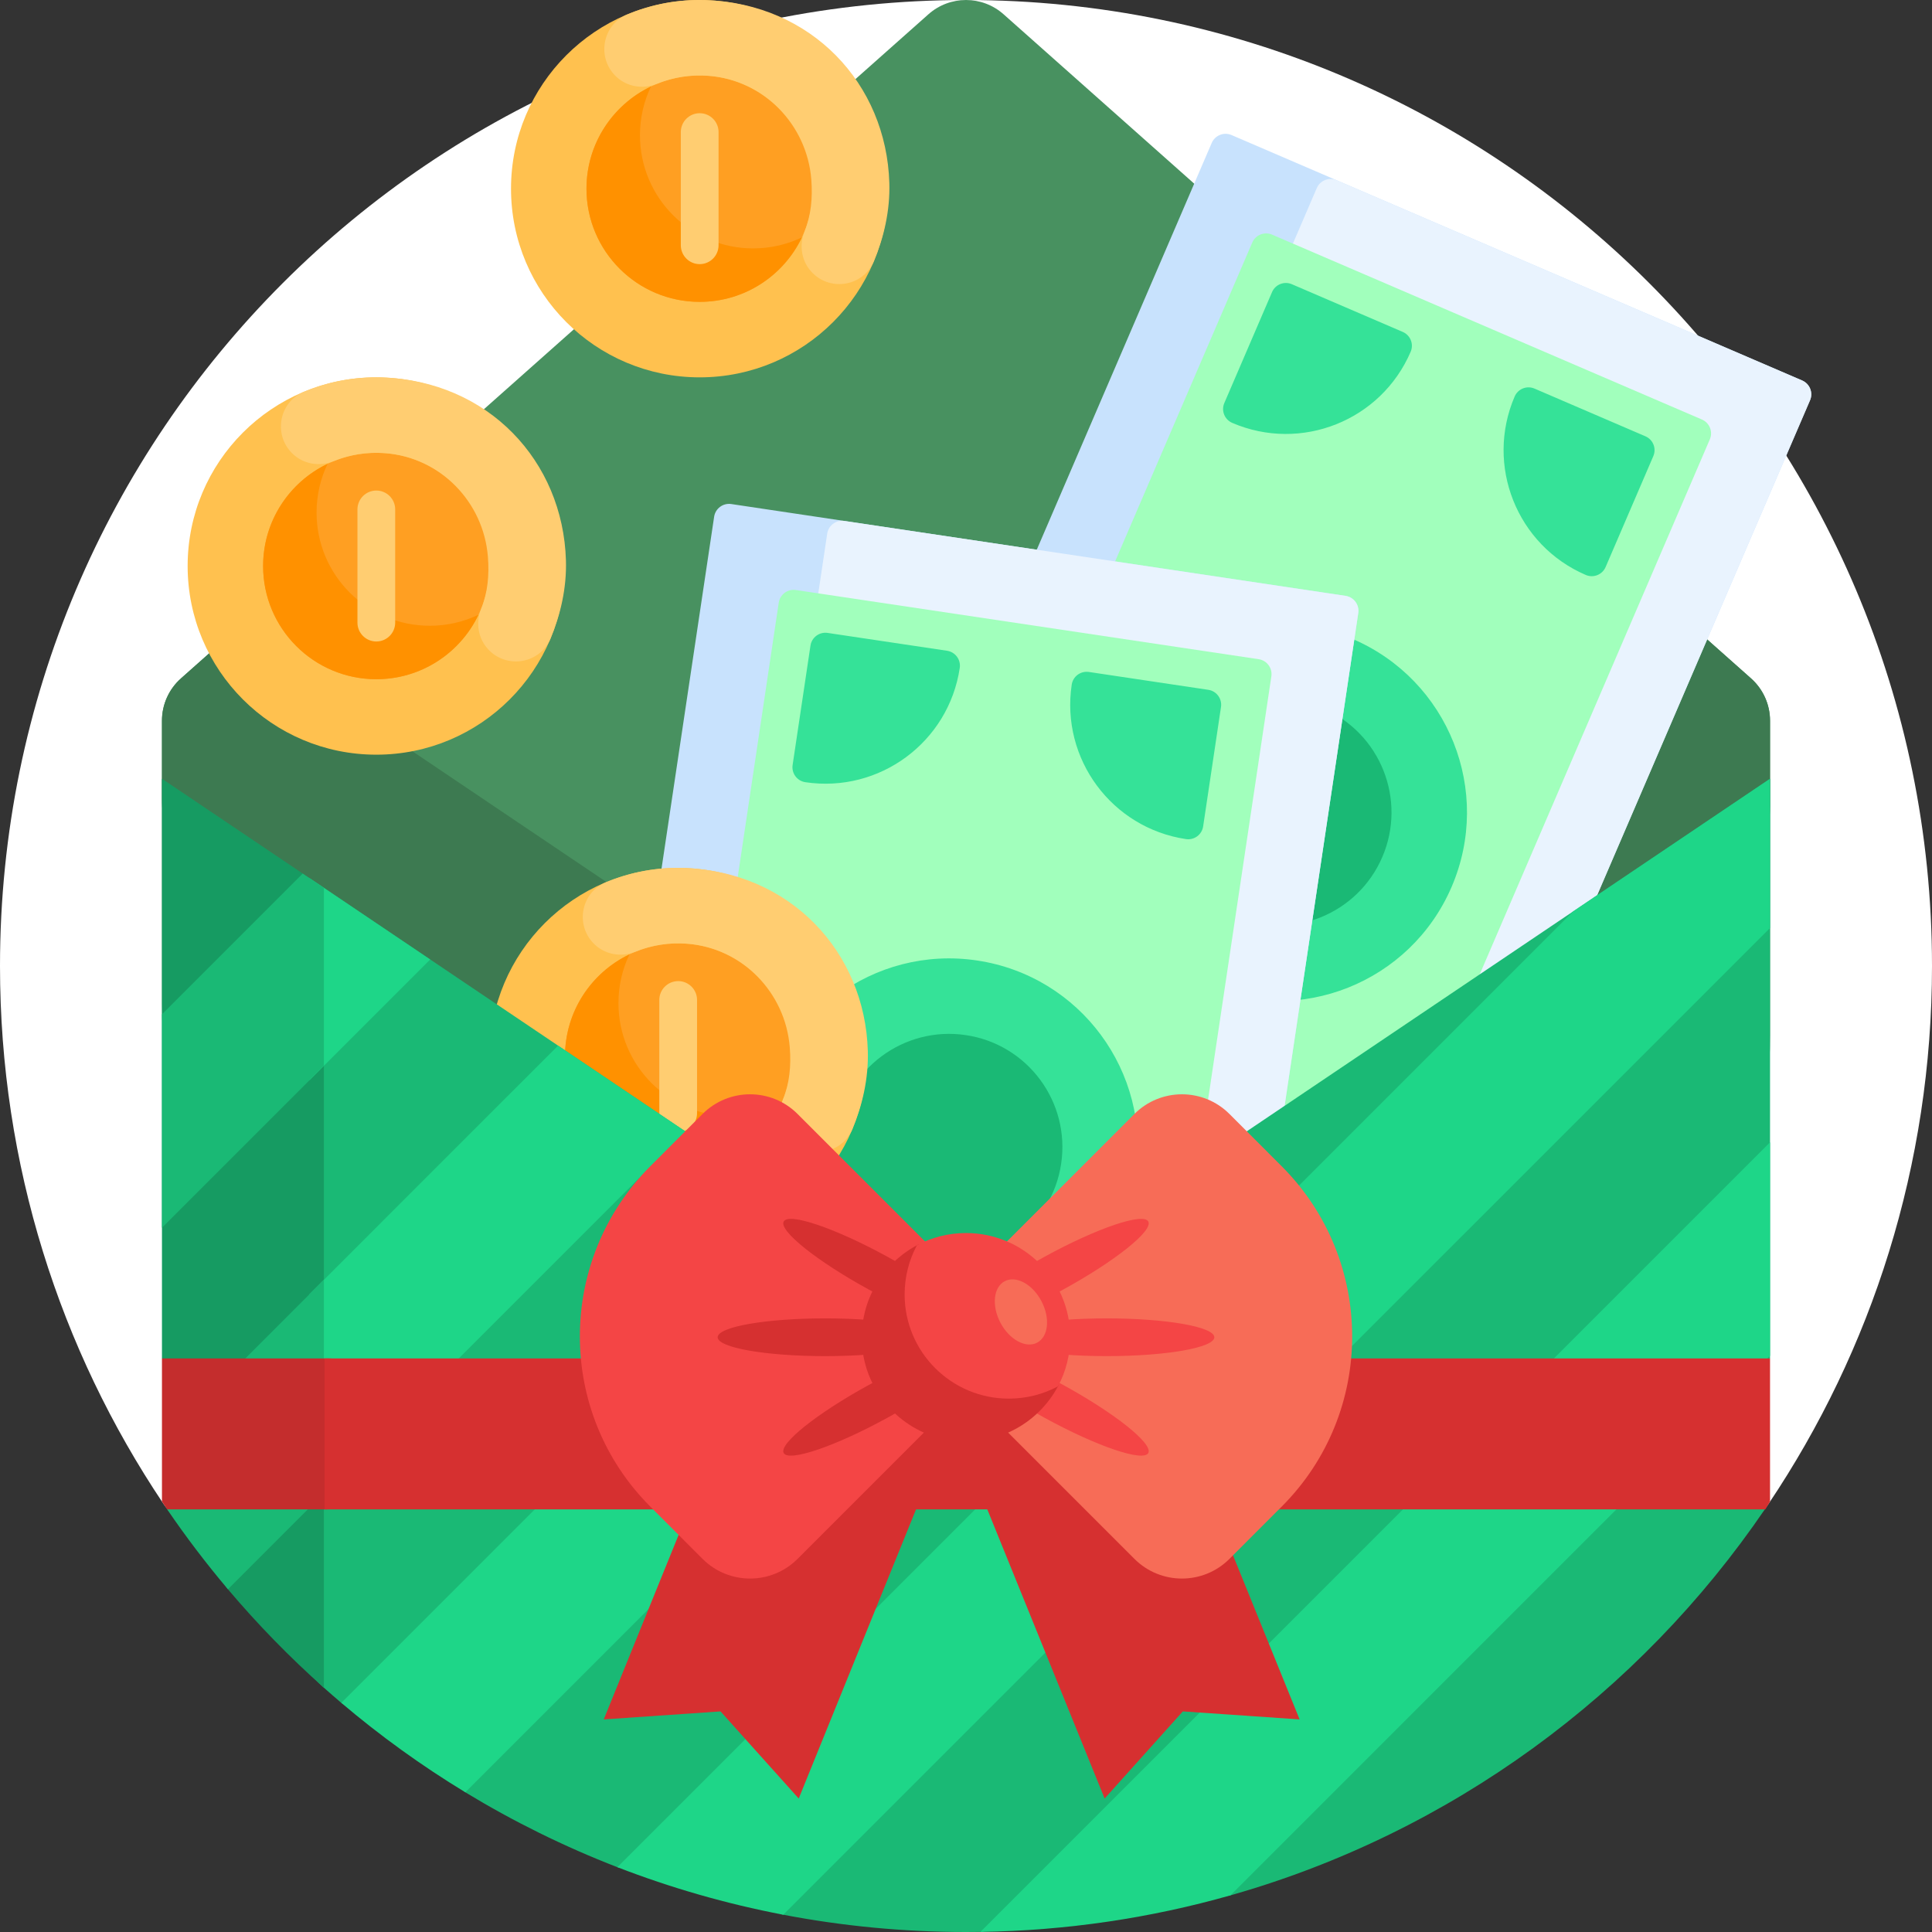 <svg width="82" height="82" viewBox="0 0 82 82" fill="none" xmlns="http://www.w3.org/2000/svg">
<rect x="0" y="0" width="82" height="82" fill="#333333" stroke="none"/>
<g id="Money" clip-path="url(#clip0_2120_148)">
<g id="Group">
<path id="Vector" d="M10.889 64.733C9.532 65.522 7.795 65.107 6.921 63.803C2.55 57.283 0 49.439 0 41C0 18.356 18.356 0 41 0C63.644 0 82 18.356 82 41C82 49.449 79.445 57.3 75.065 63.824C74.198 65.115 72.478 65.529 71.134 64.746C62.677 59.817 52.263 56.91 41 56.91C29.747 56.91 19.341 59.812 10.889 64.733Z" fill="white"/>
<path id="Vector_2" d="M75.126 30.59V43.946C75.126 55.575 65.699 65.002 54.07 65.002H29.269C16.9 65.002 6.874 54.975 6.874 42.606V30.59C6.874 29.903 7.167 29.25 7.68 28.794L39.404 0.607C40.315 -0.202 41.686 -0.202 42.596 0.607L74.32 28.794C74.833 29.25 75.126 29.903 75.126 30.59Z" fill="#489160"/>
<path id="Vector_3" d="M75.126 30.59V34.213C75.126 35.836 74.319 37.353 72.973 38.261L41 59.804L9.275 38.428C7.774 37.416 6.874 35.724 6.874 33.914V30.59C6.874 29.903 7.167 29.25 7.68 28.794L9.938 26.788L13.747 29.355L41 47.718L72.062 26.788L74.32 28.794C74.833 29.25 75.126 29.903 75.126 30.59Z" fill="#3D7A51"/>
<path id="Vector_4" d="M53.834 68.815L29.617 58.399C29.292 58.259 29.142 57.882 29.282 57.557L51.429 6.067C51.569 5.742 51.946 5.592 52.271 5.732L76.487 16.148C76.812 16.288 76.963 16.665 76.823 16.989L54.675 68.48C54.536 68.805 54.159 68.955 53.834 68.815Z" fill="#C8E2FD"/>
<path id="Vector_5" d="M53.834 68.815L34.075 60.316C33.75 60.176 33.6 59.799 33.74 59.474L55.887 7.985C56.027 7.66 56.404 7.509 56.729 7.649L76.487 16.148C76.812 16.288 76.963 16.665 76.823 16.99L54.675 68.479C54.536 68.805 54.159 68.955 53.834 68.815Z" fill="#E9F3FE"/>
<path id="Vector_6" d="M50.847 67.53L32.604 59.683C32.279 59.543 32.129 59.166 32.268 58.842L53.15 10.294C53.29 9.969 53.667 9.819 53.992 9.959L72.235 17.806C72.56 17.946 72.71 18.323 72.57 18.648L51.689 67.195C51.549 67.52 51.172 67.67 50.847 67.53Z" fill="#A1FFBC"/>
<path id="Vector_7" d="M51.09 41.836C47.027 40.088 45.15 35.378 46.898 31.316C48.645 27.253 53.355 25.376 57.418 27.123C61.481 28.871 63.358 33.581 61.61 37.644C59.862 41.706 55.153 43.583 51.09 41.836ZM59.873 14.93C60.013 14.605 59.863 14.228 59.538 14.088L54.83 12.063C54.505 11.923 54.128 12.073 53.989 12.398L51.964 17.106C51.824 17.431 51.974 17.808 52.299 17.948C55.224 19.206 58.615 17.855 59.873 14.93ZM67.305 24.403C67.63 24.543 68.007 24.392 68.147 24.067L70.172 19.359C70.312 19.034 70.162 18.658 69.837 18.518L65.129 16.493C64.804 16.353 64.427 16.503 64.287 16.828C63.029 19.753 64.38 23.145 67.305 24.403Z" fill="#35E298"/>
<path id="Vector_8" d="M58.668 36.378C57.619 38.816 54.793 39.942 52.355 38.893C49.918 37.845 48.792 35.019 49.84 32.581C50.889 30.143 53.715 29.017 56.152 30.066C58.59 31.114 59.716 33.941 58.668 36.378Z" fill="#1AB975"/>
<path id="Vector_9" d="M38.814 80.525L32.383 79.564C26.609 78.701 22.628 73.32 23.491 67.547L30.31 21.932C30.362 21.582 30.688 21.341 31.038 21.393L57.11 25.291C57.46 25.343 57.701 25.669 57.649 26.019L50.831 71.633C49.968 77.407 44.588 81.388 38.814 80.525Z" fill="#C8E2FD"/>
<path id="Vector_10" d="M38.814 80.525L37.182 80.281C31.409 79.418 27.428 74.038 28.291 68.264L35.109 22.65C35.161 22.3 35.488 22.058 35.837 22.111L57.11 25.29C57.46 25.343 57.701 25.669 57.649 26.019L50.831 71.633C49.968 77.407 44.588 81.388 38.814 80.525Z" fill="#E9F3FE"/>
<path id="Vector_11" d="M35.598 80.044C29.825 79.181 25.844 73.801 26.707 68.028L33.052 25.581C33.104 25.231 33.43 24.99 33.78 25.042L53.421 27.978C53.771 28.03 54.012 28.356 53.96 28.706L47.615 71.153C46.752 76.926 41.372 80.907 35.598 80.044Z" fill="#A1FFBC"/>
<path id="Vector_12" d="M39.102 56.605C34.728 55.952 31.712 51.876 32.366 47.502C33.02 43.128 37.096 40.112 41.47 40.766C45.844 41.419 48.859 45.495 48.206 49.869C47.552 54.243 43.476 57.259 39.102 56.605ZM40.735 28.349C40.787 27.999 40.546 27.673 40.196 27.62L35.127 26.863C34.777 26.81 34.451 27.052 34.399 27.402L33.641 32.47C33.589 32.82 33.83 33.146 34.18 33.199C37.33 33.669 40.264 31.498 40.735 28.349ZM50.337 35.614C50.687 35.666 51.013 35.425 51.065 35.075L51.823 30.006C51.875 29.656 51.634 29.33 51.284 29.278L46.215 28.52C45.865 28.468 45.539 28.709 45.487 29.059C45.016 32.208 47.187 35.143 50.337 35.614Z" fill="#35E298"/>
<path id="Vector_13" d="M45.038 49.396C44.646 52.02 42.2 53.83 39.576 53.437C36.951 53.045 35.142 50.599 35.534 47.975C35.926 45.351 38.372 43.541 40.996 43.934C43.621 44.326 45.43 46.771 45.038 49.396Z" fill="#1AB975"/>
<g id="Group_2">
<path id="Vector_14" d="M37.705 8.008C37.705 12.43 34.12 16.016 29.697 16.016C25.275 16.016 21.689 12.43 21.689 8.008C21.689 3.585 25.275 0 29.697 0C34.12 0 37.705 3.585 37.705 8.008Z" fill="#FFC14F"/>
<path id="Vector_15" d="M23.98 24.023C23.98 28.446 20.394 32.031 15.972 32.031C11.549 32.031 7.964 28.446 7.964 24.023C7.964 19.601 11.549 16.016 15.972 16.016C20.394 16.016 23.98 19.601 23.98 24.023Z" fill="#FFC14F"/>
<path id="Vector_16" d="M36.792 44.844C36.792 49.266 33.207 52.852 28.784 52.852C24.362 52.852 20.776 49.266 20.776 44.844C20.776 40.421 24.362 36.836 28.784 36.836C33.207 36.836 36.792 40.421 36.792 44.844Z" fill="#FFC14F"/>
</g>
<path id="Vector_17" d="M29.697 3.203C27.044 3.203 24.892 5.354 24.892 8.008C24.892 10.661 27.044 12.812 29.697 12.812C32.351 12.812 34.502 10.661 34.502 8.008C34.502 5.354 32.351 3.203 29.697 3.203ZM15.972 19.219C13.318 19.219 11.167 21.37 11.167 24.023C11.167 26.677 13.318 28.828 15.972 28.828C18.625 28.828 20.776 26.677 20.776 24.023C20.776 21.37 18.625 19.219 15.972 19.219ZM28.784 40.039C26.131 40.039 23.98 42.19 23.98 44.844C23.98 47.497 26.131 49.648 28.784 49.648C31.438 49.648 33.589 47.497 33.589 44.844C33.589 42.19 31.438 40.039 28.784 40.039Z" fill="#FF9F22"/>
<path id="Vector_18" d="M34.035 10.076C33.262 11.695 31.61 12.812 29.697 12.812C27.044 12.812 24.892 10.661 24.892 8.008C24.892 6.095 26.011 4.443 27.629 3.67C27.329 4.297 27.162 4.998 27.162 5.739C27.162 8.392 29.313 10.543 31.966 10.543C32.707 10.543 33.408 10.376 34.035 10.076ZM20.309 26.092C19.537 27.71 17.885 28.828 15.972 28.828C13.318 28.828 11.167 26.677 11.167 24.023C11.167 22.11 12.285 20.459 13.903 19.686C13.604 20.312 13.436 21.014 13.436 21.754C13.436 24.408 15.587 26.559 18.241 26.559C18.982 26.559 19.683 26.391 20.309 26.092ZM33.122 46.912C32.349 48.531 30.697 49.648 28.784 49.648C26.131 49.648 23.98 47.497 23.98 44.844C23.98 42.931 25.098 41.279 26.716 40.506C26.416 41.133 26.249 41.834 26.249 42.575C26.249 45.228 28.4 47.379 31.053 47.379C31.794 47.379 32.495 47.212 33.122 46.912Z" fill="#FF9100"/>
<path id="Vector_19" d="M30.498 10.41V5.605C30.498 5.163 30.139 4.805 29.697 4.805C29.255 4.805 28.896 5.163 28.896 5.605V10.41C28.896 10.852 29.255 11.211 29.697 11.211C30.139 11.211 30.498 10.852 30.498 10.41ZM26.119 3.219C25.318 2.417 25.576 1.048 26.622 0.612C27.639 0.189 28.762 -0.034 29.939 0.004C34.454 0.151 37.622 3.561 37.746 7.767C37.78 8.944 37.516 10.067 37.093 11.083C36.657 12.13 35.288 12.388 34.487 11.586C34.023 11.123 33.901 10.428 34.148 9.821C34.422 9.148 34.496 8.399 34.434 7.614C34.248 5.289 32.417 3.405 30.091 3.219C29.306 3.157 28.557 3.283 27.884 3.557C27.277 3.805 26.583 3.682 26.119 3.219ZM16.773 26.426V21.621C16.773 21.179 16.414 20.82 15.972 20.82C15.53 20.82 15.171 21.179 15.171 21.621V26.426C15.171 26.868 15.53 27.227 15.972 27.227C16.414 27.227 16.773 26.868 16.773 26.426ZM12.394 19.234C11.592 18.433 11.85 17.064 12.897 16.628C13.914 16.205 15.036 15.982 16.214 16.02C20.729 16.166 23.896 19.577 24.02 23.782C24.055 24.96 23.791 26.082 23.368 27.099C22.932 28.146 21.563 28.404 20.761 27.602C20.298 27.138 20.175 26.444 20.422 25.837C20.697 25.164 20.771 24.415 20.708 23.63C20.523 21.304 18.691 19.421 16.366 19.235C15.581 19.172 14.832 19.299 14.159 19.573C13.552 19.821 12.858 19.698 12.394 19.234ZM29.585 47.246V42.441C29.585 41.999 29.226 41.641 28.784 41.641C28.342 41.641 27.983 41.999 27.983 42.441V47.246C27.983 47.688 28.342 48.047 28.784 48.047C29.226 48.047 29.585 47.688 29.585 47.246ZM25.207 40.055C24.405 39.253 24.663 37.884 25.709 37.448C26.726 37.025 27.849 36.802 29.026 36.84C33.541 36.987 36.709 40.397 36.833 44.602C36.867 45.78 36.603 46.903 36.18 47.919C35.744 48.966 34.375 49.224 33.574 48.422C33.11 47.959 32.987 47.264 33.235 46.657C33.51 45.984 33.583 45.235 33.52 44.45C33.335 42.124 31.504 40.241 29.178 40.055C28.393 39.993 27.644 40.119 26.971 40.393C26.364 40.641 25.67 40.518 25.207 40.055Z" fill="#FFCD71"/>
<path id="Vector_20" d="M75.126 33.052V57.656L73.437 58.423L73.519 63.207C73.447 63.314 74.983 63.946 74.911 64.052C69.569 71.895 61.577 77.788 52.224 80.445C51.889 80.54 52.033 80.15 51.695 80.237C49.006 80.927 46.209 81.35 43.336 81.478C42.923 81.496 42.029 81.989 41.613 81.995C41.409 81.999 41.205 82 41 82C38.349 82 35.756 81.748 33.244 81.267C32.867 81.195 32.811 80.797 32.438 80.715C30.703 80.332 29.01 79.839 27.365 79.244C27.083 79.142 26.483 79.357 26.203 79.249C23.949 78.376 21.791 77.31 19.749 76.07C19.514 75.927 19.76 75.301 19.528 75.153C18.144 74.275 16.817 73.315 15.552 72.282C15.355 72.121 14.679 72.439 14.486 72.274C14.219 72.047 13.955 71.818 13.694 71.585C12.729 70.723 12.172 69.496 12.172 68.203V36.971C12.675 37.086 13.172 37.296 13.644 37.613L41 56.046L75.126 33.052Z" fill="#1AB975"/>
<path id="Vector_21" d="M13.747 37.683V71.632C12.293 70.337 10.931 68.94 9.674 67.453C8.758 66.369 7.848 58.297 7.848 58.297L6.874 57.656V33.052L13.747 37.683Z" fill="#169B62"/>
<path id="Vector_22" d="M29.099 48.027L13.133 63.993V54.934L23.686 44.38L29.099 48.027ZM66.769 38.683L26.203 79.249C28.461 80.123 30.814 80.802 33.244 81.267L75.126 39.386V33.052L66.769 38.683ZM13.133 37.269V45.85L18.259 40.724L13.133 37.269ZM34.854 51.905L14.486 72.274C16.133 73.672 17.893 74.943 19.749 76.07L40.267 55.552L34.854 51.905ZM52.224 80.445L75.126 57.542V48.483L41.613 81.996C45.287 81.942 48.844 81.404 52.224 80.445Z" fill="#1ED688"/>
<path id="Vector_23" d="M13.747 37.683V45.236L6.874 52.109V43.05L12.847 37.077L13.747 37.683ZM7.062 63.878C7.074 63.981 7.086 64.047 7.096 64.063C7.897 65.238 8.758 66.369 9.674 67.453L13.747 63.379V54.319L8.596 59.471C7.438 60.628 6.863 62.253 7.062 63.878Z" fill="#1AB975"/>
<path id="Vector_24" d="M13.931 57.656C15.17 57.656 16.165 58.678 16.131 59.917C16.113 60.573 16.092 61.286 16.071 61.934C16.032 63.121 15.059 64.062 13.872 64.062H7.097C7.022 63.953 6.948 63.843 6.874 63.732V57.656H13.931Z" fill="#C42D2D"/>
<path id="Vector_25" d="M55.159 72.977L50.203 72.637L46.884 76.335L40.392 60.335L33.9 76.335L30.582 72.637L25.625 72.977L33.815 52.793L40.392 55.462L46.97 52.793L55.159 72.977Z" fill="#D63030"/>
<path id="Vector_26" d="M75.126 57.656V63.732C75.06 63.843 74.993 63.953 74.926 64.062H13.773V57.656H75.126Z" fill="#D63030"/>
<path id="Vector_27" d="M40.723 54.706L48.149 47.28C49.262 46.167 51.067 46.167 52.181 47.28L54.397 49.497C58.388 53.487 58.388 59.957 54.397 63.947L52.181 66.164C51.067 67.277 49.262 67.277 48.149 66.164L40.723 58.738C39.61 57.625 39.61 55.82 40.723 54.706Z" fill="#F76C57"/>
<path id="Vector_28" d="M41.277 58.738L33.851 66.164C32.738 67.277 30.933 67.277 29.819 66.164L27.603 63.947C23.613 59.957 23.613 53.487 27.603 49.497L29.819 47.28C30.933 46.167 32.738 46.167 33.851 47.28L41.277 54.706C42.39 55.82 42.39 57.625 41.277 58.738Z" fill="#F44545"/>
<path id="Vector_29" d="M39.589 56.757C39.589 57.2 37.546 57.558 35.025 57.558C32.504 57.558 30.46 57.2 30.46 56.757C30.46 56.315 32.504 55.956 35.025 55.956C37.546 55.956 39.589 56.315 39.589 56.757ZM37.651 53.332C35.44 52.122 33.475 51.456 33.263 51.844C33.05 52.232 34.671 53.527 36.882 54.737C39.094 55.947 41.059 56.614 41.271 56.226C41.483 55.837 39.863 54.542 37.651 53.332ZM41.271 57.289C41.059 56.901 39.094 57.567 36.883 58.777C34.671 59.987 33.05 61.283 33.263 61.671C33.475 62.059 35.44 61.392 37.651 60.182C39.863 58.972 41.483 57.677 41.271 57.289Z" fill="#D63030"/>
<path id="Vector_30" d="M42.411 56.757C42.411 56.315 44.454 55.956 46.975 55.956C49.496 55.956 51.54 56.315 51.54 56.757C51.54 57.2 49.496 57.558 46.975 57.558C44.454 57.558 42.411 57.2 42.411 56.757ZM44.349 60.183C46.56 61.392 48.525 62.059 48.737 61.671C48.95 61.283 47.329 59.987 45.118 58.778C42.906 57.568 40.941 56.901 40.729 57.289C40.517 57.677 42.137 58.972 44.349 60.183ZM40.729 56.226C40.941 56.614 42.906 55.947 45.117 54.737C47.329 53.527 48.95 52.232 48.737 51.844C48.525 51.456 46.56 52.122 44.349 53.332C42.137 54.542 40.517 55.837 40.729 56.226Z" fill="#F44545"/>
<path id="Vector_31" d="M44.911 58.826C44.102 60.352 42.426 61.348 40.54 61.157C38.475 60.949 36.808 59.282 36.6 57.217C36.409 55.324 37.413 53.643 38.947 52.838C39.148 52.733 39.378 52.915 39.328 53.136C39.231 53.564 39.197 54.016 39.234 54.482C39.407 56.621 41.137 58.352 43.277 58.523C43.735 58.56 44.181 58.527 44.603 58.434C44.832 58.383 45.02 58.62 44.911 58.826Z" fill="#D63030"/>
<path id="Vector_32" d="M45.423 56.757C45.423 57.511 45.235 58.221 44.903 58.841C44.282 59.174 43.572 59.362 42.818 59.362C40.375 59.362 38.395 57.382 38.395 54.939C38.395 54.185 38.584 53.476 38.916 52.855C39.537 52.522 40.246 52.334 41 52.334C43.443 52.334 45.423 54.314 45.423 56.757Z" fill="#F44545"/>
<path id="Vector_33" d="M44.201 55.224C44.581 55.944 44.5 56.733 44.02 56.986C43.54 57.24 42.842 56.862 42.462 56.142C42.082 55.422 42.163 54.632 42.643 54.379C43.123 54.125 43.821 54.503 44.201 55.224Z" fill="#F76C57"/>
</g>
</g>
<defs>
<clipPath id="clip0_2120_148">
<rect width="82" height="82" fill="white"/>
</clipPath>
</defs>
</svg>
